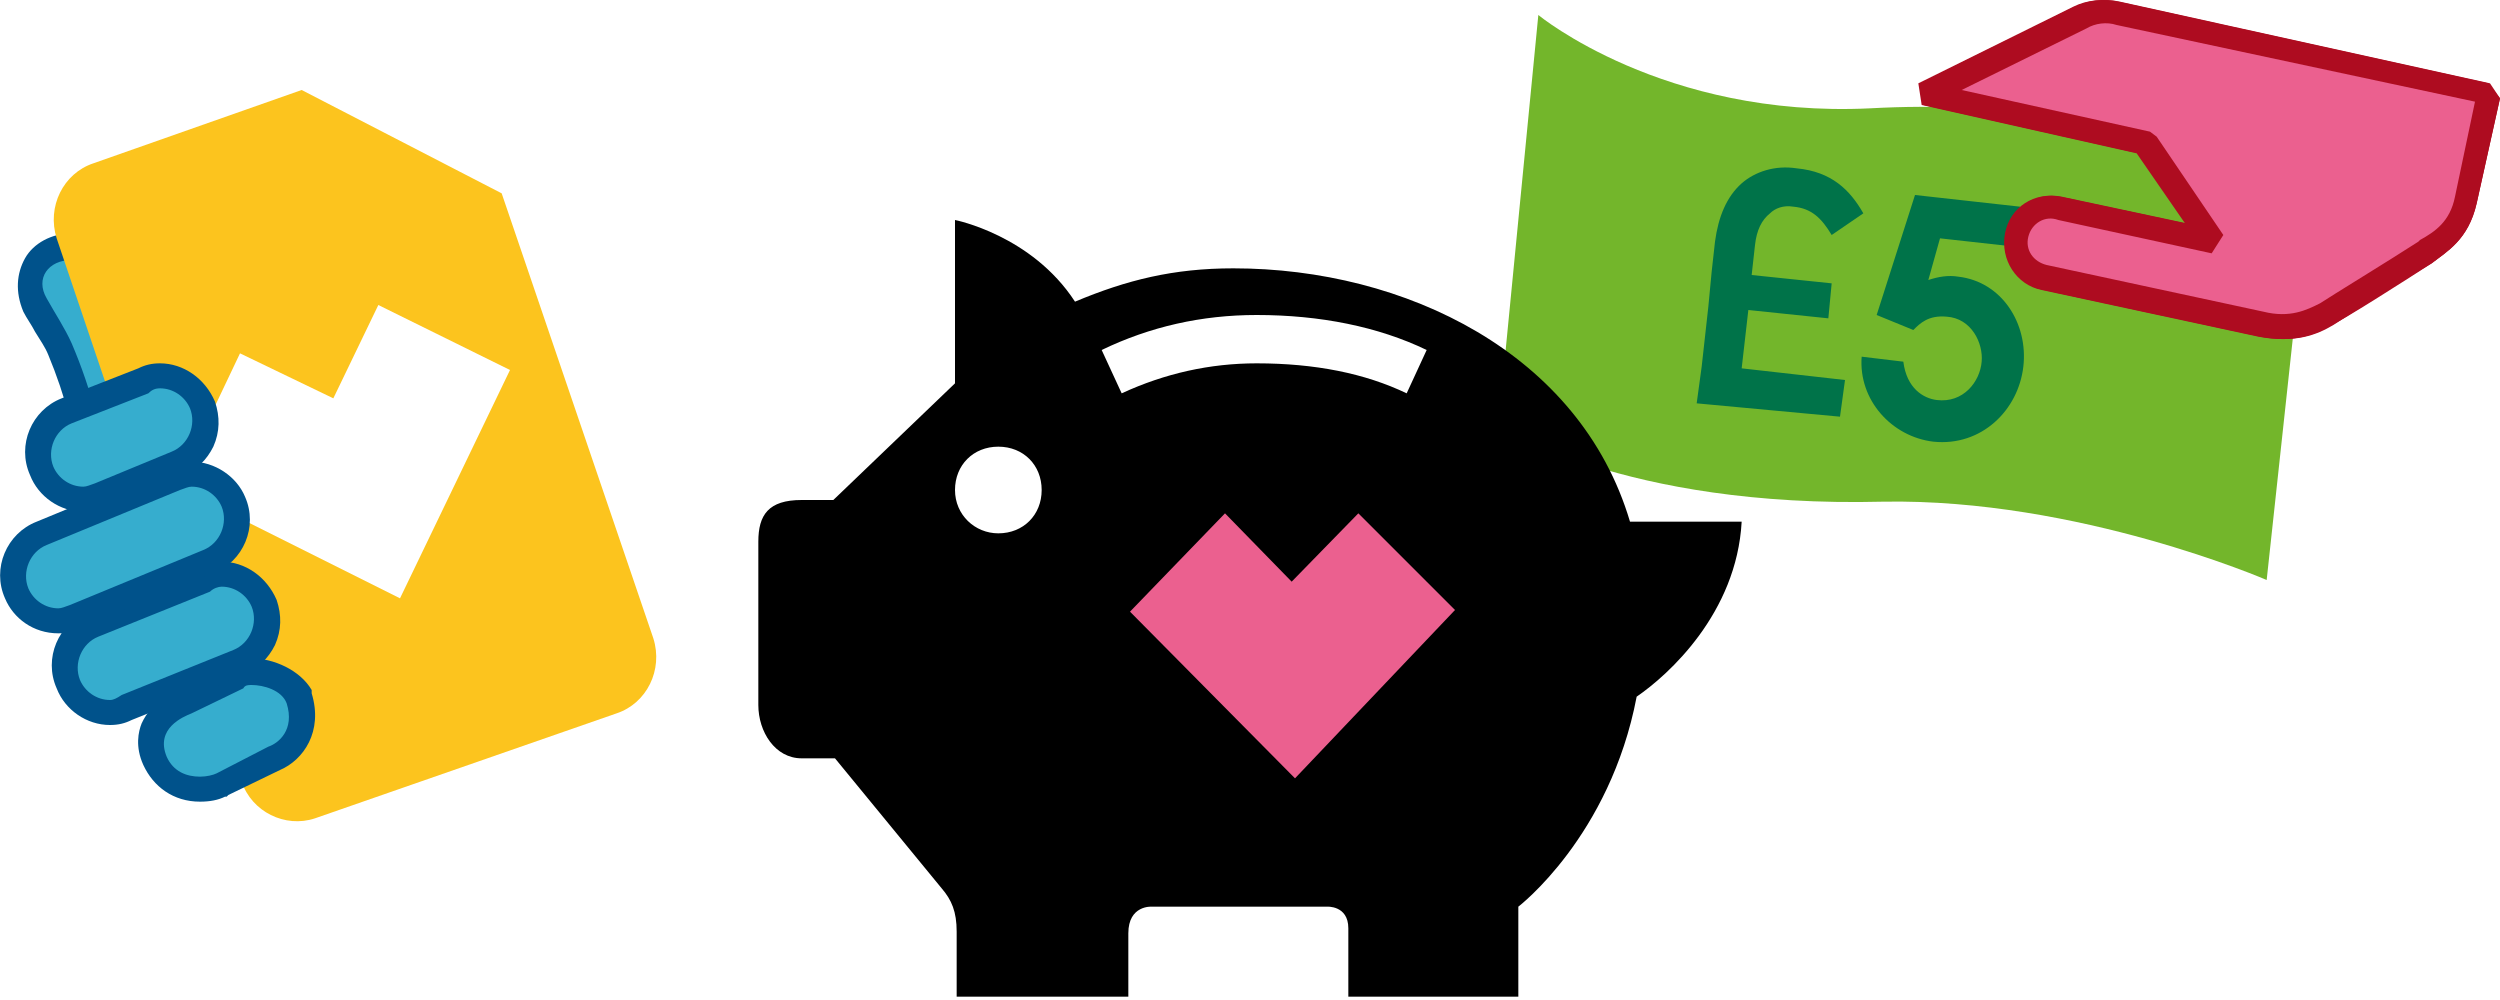 <svg version="1.1" id="Layer_1" xmlns="http://www.w3.org/2000/svg" x="0" y="0" viewBox="0 0 150 60" xml:space="preserve"><style>.st0{fill:#73b62b}.st1{fill:#007349}.st2{fill:#ae0c20}.st3{fill:#eb608f}.st4{fill:#36adce}.st5{fill:#00528b}</style><path class="st0" d="M136 34.8s-11.3-4.9-23-4.7c-15.7.4-23.1-4.6-23.1-4.6L92.3.9s7.5 6.2 19.9 5.6c16.3-.9 26.3 5.2 26.3 5.2L136 34.8z"/><path class="st1" d="M102.1 22l.4-3.6.2-2.1.2-1.8c.2-1.5.7-2.7 1.6-3.5.8-.7 2-1.1 3.3-.9 2.1.2 3.2 1.3 4 2.7l-1.9 1.3c-.6-1-1.2-1.6-2.3-1.7-.6-.1-1.1.1-1.4.4-.5.4-.8 1-.9 1.9l-.2 1.8 4.8.5-.2 2.1-4.8-.5-.4 3.5 6.2.7-.3 2.2-8.6-.8.3-2.2zM114.9 11.7l6.3.7-.3 2.4-4.5-.5-.7 2.5c.6-.2 1.2-.3 1.8-.2 2.6.3 4.2 2.8 3.9 5.4-.3 2.6-2.5 4.8-5.4 4.5-2.5-.3-4.5-2.5-4.3-5.1l2.5.3c.2 1.6 1.2 2.2 2 2.3 1.6.2 2.6-1.1 2.7-2.3.1-1.1-.6-2.6-2.1-2.7-1.1-.1-1.6.4-2 .8l-2.2-.9 2.3-7.2z"/><path class="st0" d="M115.6 5.6l9.3-4.6c.7-.4 1.5-.4 2.3-.3l22.2 4.9-1.4 6.3c-.4 1.9-1.6 2.6-2.5 3.2-1.7 1-5.3 3.3-5.9 3.7-1 .6-2 1-3.9.6l-13-2.8c-1.1-.3-1.9-1.4-1.6-2.6.3-1.1 1.4-1.9 2.6-1.6l9.2 2-4-5.9-13.3-2.9"/><path class="st2" d="M150 5.9l-1.4 6.3c-.5 2.2-1.8 2.9-2.7 3.6-1.7 1.1-5.3 3.4-6 3.7-1 .6-2.3 1.1-4.4.7l-13-2.8c-1.5-.3-2.5-1.8-2.2-3.4s1.8-2.5 3.3-2.2l7.5 1.6-2.9-4.2-12.9-2.9-.2-1.3 9.3-4.6c.8-.4 1.8-.5 2.7-.3L149.3 5l.7.9zm-28.3 8.3c-.2.8.3 1.5 1.1 1.7l13 2.8c1.6.4 2.6-.1 3.4-.5.6-.4 4.2-2.6 5.9-3.7.9-.6 1.8-1.1 2.2-2.7l1.2-5.7L127 1.5c-.6-.2-1.3-.1-1.8.2l-7.5 3.7L129 7.9l.4.3 4 5.9-.7 1.1-9.2-2c-.8-.3-1.6.2-1.8 1zm7.1-5.7z"/><path class="st3" d="M145.5 15.3c.9-.6 2-1.2 2.5-3.2l1.4-6.3L127.2.9c-.8-.2-1.6-.1-2.3.3l-9.3 4.6 13.2 2.9 4 5.9-9.2-2c-1.1-.3-2.3.5-2.6 1.6-.3 1.1.5 2.3 1.6 2.6l13 2.8c1.8.4 2.9-.1 3.9-.6.7-.5 4.3-2.7 6-3.7"/><path class="st2" d="M150 5.9l-1.4 6.3c-.5 2.2-1.8 2.9-2.7 3.6l-.4-.6.4.6c-1.7 1-5.3 3.3-5.9 3.7-1 .6-2.3 1.1-4.4.7l-13-2.8c-1.5-.3-2.5-1.8-2.2-3.4s1.8-2.5 3.3-2.2l7.5 1.6-2.9-4.2-12.9-2.9-.2-1.3 9.3-4.6c.8-.4 1.8-.5 2.7-.3L149.4 5l.6.9zm-28.3 8.3c-.2.8.3 1.5 1.1 1.7l13 2.8c1.6.4 2.6-.1 3.4-.5.6-.4 4.2-2.6 5.9-3.7l.1-.1c.9-.5 1.8-1.1 2.1-2.6l1.2-5.7L127 1.5c-.6-.2-1.3-.1-1.8.2l-7.5 3.7L129 7.9l.4.3 4 5.9-.7 1.1-9.2-2c-.8-.3-1.6.2-1.8 1z"/><path d="M104.5 31.3h-6.7c-3-10.1-13.5-15.2-23.8-15.2-3.6 0-6.4.7-9.5 2-2.6-4-7.2-4.9-7.2-4.9V23L50 30h-1.9c-2 0-2.6.9-2.6 2.5v9.8c0 1.6 1 3.2 2.6 3.2h2s4.1 5 6.4 7.8c.6.7.9 1.4.9 2.6v3.9h10.3V56c0-1.7 1.4-1.6 1.4-1.6h10.5s1.3-.1 1.3 1.3v4.1h10.2v-5.4s5.5-4.2 7.1-12.6c1.9-1.3 6-5 6.3-10.5zm-44.6.7c-1.4 0-2.6-1.1-2.6-2.6s1.1-2.6 2.6-2.6 2.6 1.1 2.6 2.6-1.1 2.6-2.6 2.6zm24.5-8.4c-2.5-1.2-5.5-1.8-9-1.8-2.8 0-5.5.6-8.1 1.8L66.1 21c2.9-1.4 6-2.1 9.3-2.1 3.8 0 7.3.7 10.2 2.1l-1.2 2.6z"/><path class="st3" d="M77.7 46.7l-9.9-10 5.7-5.9 4 4.1 4-4.1 5.8 5.8-9.6 10.1z"/><path class="st4" d="M6.5 33.4c-.3-1.4-.5-2.6-.7-3.8-.5-3.4-1.2-6.1-2.3-8.5-.2-.5-.5-1-.8-1.5-.2-.4-.5-.8-.7-1.2-.4-.8-.4-1.7 0-2.4s1.2-1.1 2.2-1.1c1.8 0 3 1.1 3.6 2 1.8 2.2 2.5 5 2.9 6.8.1.6.3.9.5 1.1l.5.4-4.6 10.4-.6-2.2z"/><path class="st5" d="M4.3 15.6c1.3 0 2.3.7 3 1.7 1.5 1.8 2.3 4.1 2.7 6.4.2.7.4 1.2.8 1.5l-3.5 7.9c-.3-1.2-.6-2.4-.7-3.8-.4-3.1-1.1-5.9-2.3-8.7-.4-.9-1-1.8-1.5-2.7-.7-1.2.1-2.3 1.5-2.3m0-1.6c-1.2 0-2.3.6-2.8 1.5s-.6 2-.1 3.2c.2.4.5.8.7 1.2.3.5.6.9.8 1.4 1 2.4 1.7 5 2.2 8.3.2 1.2.4 2.5.8 3.9l1 4.3 1.8-4.1 3.5-7.9.5-1.1-.9-.7s-.2-.2-.3-.7c-.4-1.8-1.1-4.7-3-7.1C8 15.8 6.7 14 4.3 14z"/><g><path d="M18.1 5.4L5.6 9.8c-1.8.6-2.8 2.6-2.2 4.5l10 29.6.1.1 1 2.9c.6 1.8 2.6 2.8 4.4 2.2L37 42.8c1.8-.6 2.8-2.6 2.2-4.5l-9.1-26.7-12-6.2zM24 35.9l-13.4-6.7 3.8-8 5.6 2.7 2.7-5.6 7.9 3.9L24 35.9z" fill="#fcc41e"/></g><g><path class="st4" d="M12 47.3c-1.3 0-2.3-.6-2.8-1.7-.2-.7-.2-1.3 0-1.9.4-1 1.5-1.5 2-1.7l3.1-1.5h.1c.2-.1.5-.1.8-.1 1.1 0 2.4.5 2.8 1.6.7 2-.6 3.3-1.5 3.6l-3.1 1.6h-.1c-.4 0-.8.1-1.3.1z"/><path class="st5" d="M15.1 41.1c.7 0 1.8.3 2.1 1.1.5 1.6-.5 2.4-1.1 2.6L13 46.4c-.2.1-.6.2-1 .2-.8 0-1.6-.3-2-1.2-.7-1.7 1-2.4 1.5-2.6l3.1-1.5c.1-.2.3-.2.5-.2m0-1.6c-.4 0-.8.1-1.1.2l-.1.1-3 1.5c-.6.2-1.8.8-2.4 2.1-.2.5-.4 1.4.1 2.5.6 1.3 1.8 2.2 3.4 2.2.6 0 1.1-.1 1.5-.3h.1l.1-.1 3.1-1.5c1.4-.6 2.6-2.3 1.9-4.6v-.2c-.7-1.2-2.3-1.9-3.6-1.9z"/></g><g><path class="st4" d="M6.7 42.7c-1.1 0-2.2-.7-2.6-1.7-.3-.7-.3-1.4.1-2.1.2-.7.8-1.2 1.4-1.5l6.7-2.7c.3-.1.7-.2 1-.2 1.1 0 2.2.7 2.6 1.7.6 1.4-.2 3.1-1.5 3.6l-6.7 2.7c-.3.1-.7.2-1 .2z"/><path class="st5" d="M13.3 35.2c.8 0 1.5.5 1.8 1.2.4 1-.1 2.2-1.1 2.6l-6.7 2.7c-.3.2-.5.3-.7.3-.8 0-1.5-.5-1.8-1.2-.4-1 .1-2.2 1.1-2.6l6.7-2.7c.2-.2.5-.3.7-.3m0-1.5c-.5 0-.9.1-1.3.3l-6.7 2.7c-1.8.7-2.7 2.8-1.9 4.6.5 1.3 1.8 2.2 3.2 2.2.5 0 .9-.1 1.3-.3l6.7-2.7c.9-.4 1.5-1 1.9-1.8.4-.9.4-1.8.1-2.7-.6-1.4-1.9-2.3-3.3-2.3z"/></g><g><path class="st4" d="M3.5 37.2c-1.1 0-2.2-.7-2.6-1.7-.6-1.4.2-3.1 1.5-3.6l8-3.3c.3-.1.7-.2 1-.2 1.1 0 2.2.7 2.6 1.7.3.7.3 1.4-.1 2.1s-.8 1.2-1.5 1.4l-8 3.3c-.3.3-.6.3-.9.3z"/><path class="st5" d="M11.5 29.2c.8 0 1.5.5 1.8 1.2.4 1-.1 2.2-1.1 2.6l-8 3.3c-.3.1-.5.2-.7.2-.8 0-1.5-.5-1.8-1.2-.4-1 .1-2.2 1.1-2.6l8-3.3c.3-.1.5-.2.7-.2m0-1.5c-.5 0-.9.1-1.3.3l-8 3.3C.4 32-.5 34.1.3 35.9.8 37.1 2 38 3.5 38c.5 0 .9-.1 1.3-.3l8-3.3c1.8-.7 2.7-2.8 1.9-4.6-.5-1.2-1.8-2.1-3.2-2.1z"/></g><g><path class="st4" d="M5 29.9c-1.1 0-2.2-.7-2.6-1.7-.6-1.4.2-3.1 1.5-3.6l4.6-1.8c.3-.1.7-.2 1-.2 1.1 0 2.2.7 2.6 1.7.3.7.3 1.4-.1 2.1s-.8 1.2-1.5 1.4L6 29.7c-.3.2-.7.2-1 .2z"/><path class="st5" d="M9.6 23.3c.8 0 1.5.5 1.8 1.2.4 1-.1 2.2-1.1 2.6L5.7 29c-.3.1-.5.2-.7.2-.8 0-1.5-.5-1.8-1.2-.4-1 .1-2.2 1.1-2.6l4.6-1.8c.2-.2.4-.3.7-.3m0-1.5c-.5 0-.9.1-1.3.3l-4.6 1.8c-1.8.7-2.7 2.8-1.9 4.6.5 1.3 1.8 2.2 3.2 2.2.5 0 .9-.1 1.3-.3l4.6-1.8c.9-.4 1.5-1 1.9-1.8.4-.9.4-1.8.1-2.7-.6-1.4-1.9-2.3-3.3-2.3z"/></g></svg>